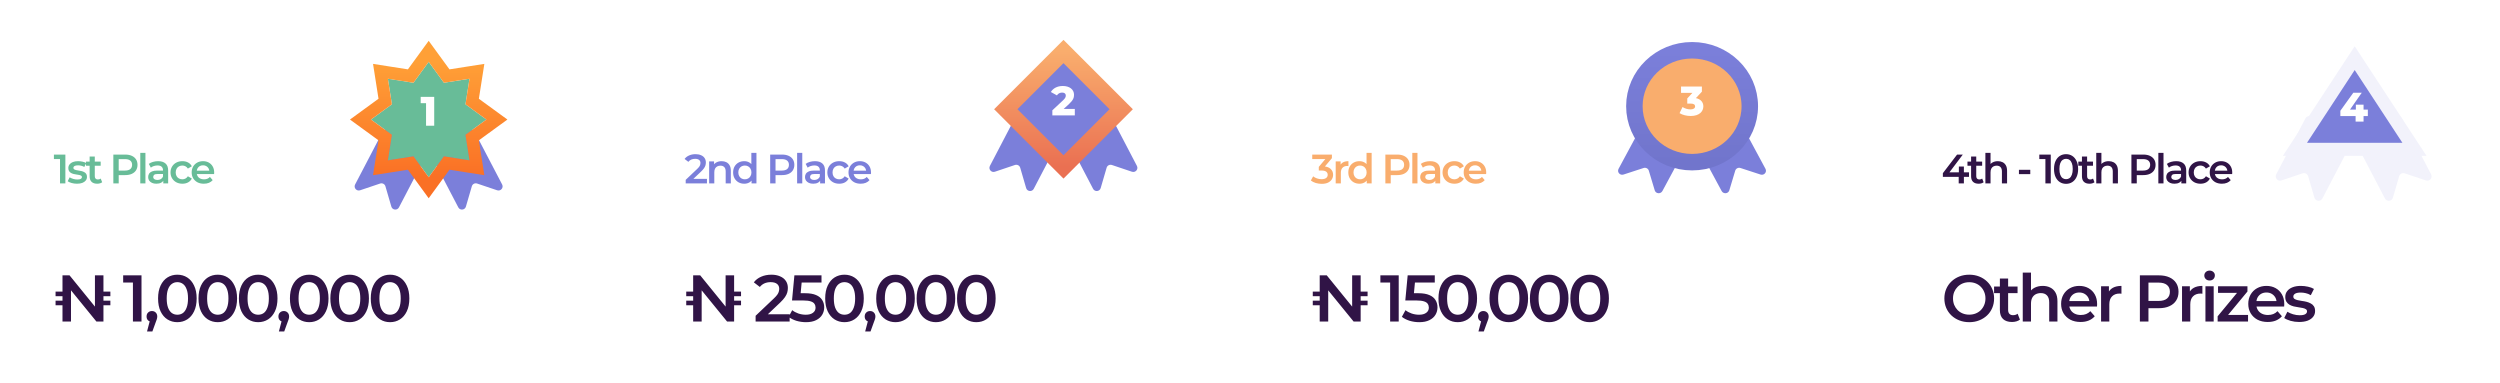 <svg width="1213" height="186" viewBox="0 0 1213 186" fill="none" xmlns="http://www.w3.org/2000/svg">
<rect y="48" width="282" height="138" rx="4" fill="white"/>
<path d="M29.12 89V76L30.26 77.18H26.16V75H31.72V89H29.12ZM37.357 89.14C36.464 89.14 35.604 89.027 34.777 88.8C33.964 88.56 33.317 88.273 32.837 87.94L33.797 86.04C34.277 86.347 34.85 86.6 35.517 86.8C36.184 87 36.85 87.1 37.517 87.1C38.304 87.1 38.87 86.993 39.217 86.78C39.577 86.567 39.757 86.28 39.757 85.92C39.757 85.627 39.637 85.407 39.397 85.26C39.157 85.1 38.844 84.98 38.457 84.9C38.071 84.82 37.637 84.747 37.157 84.68C36.691 84.613 36.217 84.527 35.737 84.42C35.27 84.3 34.844 84.133 34.457 83.92C34.071 83.693 33.757 83.393 33.517 83.02C33.277 82.647 33.157 82.153 33.157 81.54C33.157 80.86 33.35 80.273 33.737 79.78C34.124 79.273 34.664 78.887 35.357 78.62C36.064 78.34 36.897 78.2 37.857 78.2C38.577 78.2 39.304 78.28 40.037 78.44C40.77 78.6 41.377 78.827 41.857 79.12L40.897 81.02C40.391 80.713 39.877 80.507 39.357 80.4C38.85 80.28 38.344 80.22 37.837 80.22C37.077 80.22 36.511 80.333 36.137 80.56C35.777 80.787 35.597 81.073 35.597 81.42C35.597 81.74 35.717 81.98 35.957 82.14C36.197 82.3 36.511 82.427 36.897 82.52C37.284 82.613 37.711 82.693 38.177 82.76C38.657 82.813 39.13 82.9 39.597 83.02C40.064 83.14 40.49 83.307 40.877 83.52C41.277 83.72 41.597 84.007 41.837 84.38C42.077 84.753 42.197 85.24 42.197 85.84C42.197 86.507 41.997 87.087 41.597 87.58C41.211 88.073 40.657 88.46 39.937 88.74C39.217 89.007 38.357 89.14 37.357 89.14ZM47.17 89.14C45.997 89.14 45.09 88.84 44.45 88.24C43.81 87.627 43.49 86.727 43.49 85.54V75.96H45.99V85.48C45.99 85.987 46.117 86.38 46.37 86.66C46.637 86.94 47.004 87.08 47.47 87.08C48.03 87.08 48.497 86.933 48.87 86.64L49.57 88.42C49.277 88.66 48.917 88.84 48.49 88.96C48.063 89.08 47.623 89.14 47.17 89.14ZM41.73 80.4V78.4H48.85V80.4H41.73ZM54.994 89V75H60.754C61.994 75 63.054 75.2 63.934 75.6C64.827 76 65.514 76.573 65.994 77.32C66.474 78.067 66.714 78.953 66.714 79.98C66.714 81.007 66.474 81.893 65.994 82.64C65.514 83.387 64.827 83.96 63.934 84.36C63.054 84.76 61.994 84.96 60.754 84.96H56.434L57.594 83.74V89H54.994ZM57.594 84.02L56.434 82.76H60.634C61.781 82.76 62.641 82.52 63.214 82.04C63.801 81.547 64.094 80.86 64.094 79.98C64.094 79.087 63.801 78.4 63.214 77.92C62.641 77.44 61.781 77.2 60.634 77.2H56.434L57.594 75.92V84.02ZM68.066 89V74.16H70.566V89H68.066ZM79.227 89V86.84L79.087 86.38V82.6C79.087 81.867 78.867 81.3 78.427 80.9C77.987 80.487 77.32 80.28 76.427 80.28C75.827 80.28 75.234 80.373 74.647 80.56C74.074 80.747 73.587 81.007 73.187 81.34L72.207 79.52C72.78 79.08 73.46 78.753 74.247 78.54C75.047 78.313 75.874 78.2 76.727 78.2C78.274 78.2 79.467 78.573 80.307 79.32C81.16 80.053 81.587 81.193 81.587 82.74V89H79.227ZM75.867 89.14C75.067 89.14 74.367 89.007 73.767 88.74C73.167 88.46 72.7 88.08 72.367 87.6C72.047 87.107 71.887 86.553 71.887 85.94C71.887 85.34 72.027 84.8 72.307 84.32C72.6 83.84 73.074 83.46 73.727 83.18C74.38 82.9 75.247 82.76 76.327 82.76H79.427V84.42H76.507C75.654 84.42 75.08 84.56 74.787 84.84C74.494 85.107 74.347 85.44 74.347 85.84C74.347 86.293 74.527 86.653 74.887 86.92C75.247 87.187 75.747 87.32 76.387 87.32C77 87.32 77.547 87.18 78.027 86.9C78.52 86.62 78.874 86.207 79.087 85.66L79.507 87.16C79.267 87.787 78.834 88.273 78.207 88.62C77.594 88.967 76.814 89.14 75.867 89.14ZM88.515 89.14C87.395 89.14 86.395 88.907 85.515 88.44C84.648 87.96 83.968 87.307 83.475 86.48C82.982 85.653 82.735 84.713 82.735 83.66C82.735 82.593 82.982 81.653 83.475 80.84C83.968 80.013 84.648 79.367 85.515 78.9C86.395 78.433 87.395 78.2 88.515 78.2C89.555 78.2 90.468 78.413 91.255 78.84C92.055 79.253 92.662 79.867 93.075 80.68L91.155 81.8C90.835 81.293 90.442 80.92 89.975 80.68C89.522 80.44 89.028 80.32 88.495 80.32C87.882 80.32 87.328 80.453 86.835 80.72C86.342 80.987 85.955 81.373 85.675 81.88C85.395 82.373 85.255 82.967 85.255 83.66C85.255 84.353 85.395 84.953 85.675 85.46C85.955 85.953 86.342 86.333 86.835 86.6C87.328 86.867 87.882 87 88.495 87C89.028 87 89.522 86.88 89.975 86.64C90.442 86.4 90.835 86.027 91.155 85.52L93.075 86.64C92.662 87.44 92.055 88.06 91.255 88.5C90.468 88.927 89.555 89.14 88.515 89.14ZM98.9 89.14C97.713 89.14 96.673 88.907 95.78 88.44C94.9 87.96 94.213 87.307 93.72 86.48C93.24 85.653 93 84.713 93 83.66C93 82.593 93.233 81.653 93.7 80.84C94.18 80.013 94.833 79.367 95.66 78.9C96.5 78.433 97.453 78.2 98.52 78.2C99.56 78.2 100.487 78.427 101.3 78.88C102.113 79.333 102.753 79.973 103.22 80.8C103.687 81.627 103.92 82.6 103.92 83.72C103.92 83.827 103.913 83.947 103.9 84.08C103.9 84.213 103.893 84.34 103.88 84.46H94.98V82.8H102.56L101.58 83.32C101.593 82.707 101.467 82.167 101.2 81.7C100.933 81.233 100.567 80.867 100.1 80.6C99.647 80.333 99.12 80.2 98.52 80.2C97.906 80.2 97.367 80.333 96.9 80.6C96.447 80.867 96.087 81.24 95.82 81.72C95.567 82.187 95.44 82.74 95.44 83.38V83.78C95.44 84.42 95.587 84.987 95.88 85.48C96.173 85.973 96.587 86.353 97.12 86.62C97.653 86.887 98.266 87.02 98.96 87.02C99.56 87.02 100.1 86.927 100.58 86.74C101.06 86.553 101.487 86.26 101.86 85.86L103.2 87.4C102.72 87.96 102.113 88.393 101.38 88.7C100.66 88.993 99.833 89.14 98.9 89.14Z" fill="#68BC98"/>
<path d="M30.32 156V133.6H33.744L47.76 150.848H46.064V133.6H50.192V156H46.768L32.72 138.752H34.448V156H30.32ZM26.96 148.128V145.888H31.92V148.128H26.96ZM26.96 143.712V141.472H31.92V143.712H26.96ZM48.752 148.128V145.888H53.552V148.128H48.752ZM48.752 143.712V141.472H53.552V143.712H48.752ZM64.496 156V135.2L66.32 137.088H59.76V133.6H68.656V156H64.496ZM71.339 160.832L73.195 153.76L73.739 156.128C72.993 156.128 72.363 155.904 71.851 155.456C71.361 154.987 71.115 154.357 71.115 153.568C71.115 152.757 71.361 152.117 71.851 151.648C72.363 151.157 72.982 150.912 73.707 150.912C74.454 150.912 75.073 151.157 75.563 151.648C76.054 152.139 76.299 152.779 76.299 153.568C76.299 153.781 76.278 154.016 76.235 154.272C76.193 154.507 76.118 154.784 76.011 155.104C75.926 155.424 75.777 155.829 75.563 156.32L73.931 160.832H71.339ZM86.041 156.32C84.27 156.32 82.67 155.872 81.241 154.976C79.833 154.08 78.723 152.779 77.913 151.072C77.102 149.344 76.697 147.253 76.697 144.8C76.697 142.347 77.102 140.267 77.913 138.56C78.723 136.832 79.833 135.52 81.241 134.624C82.67 133.728 84.27 133.28 86.041 133.28C87.833 133.28 89.433 133.728 90.841 134.624C92.249 135.52 93.358 136.832 94.169 138.56C95.001 140.267 95.417 142.347 95.417 144.8C95.417 147.253 95.001 149.344 94.169 151.072C93.358 152.779 92.249 154.08 90.841 154.976C89.433 155.872 87.833 156.32 86.041 156.32ZM86.041 152.704C87.086 152.704 87.993 152.427 88.761 151.872C89.529 151.296 90.126 150.421 90.553 149.248C91.001 148.075 91.225 146.592 91.225 144.8C91.225 142.987 91.001 141.504 90.553 140.352C90.126 139.179 89.529 138.315 88.761 137.76C87.993 137.184 87.086 136.896 86.041 136.896C85.038 136.896 84.142 137.184 83.353 137.76C82.585 138.315 81.977 139.179 81.529 140.352C81.102 141.504 80.889 142.987 80.889 144.8C80.889 146.592 81.102 148.075 81.529 149.248C81.977 150.421 82.585 151.296 83.353 151.872C84.142 152.427 85.038 152.704 86.041 152.704ZM105.652 156.32C103.881 156.32 102.281 155.872 100.852 154.976C99.444 154.08 98.335 152.779 97.524 151.072C96.713 149.344 96.308 147.253 96.308 144.8C96.308 142.347 96.713 140.267 97.524 138.56C98.335 136.832 99.444 135.52 100.852 134.624C102.281 133.728 103.881 133.28 105.652 133.28C107.444 133.28 109.044 133.728 110.452 134.624C111.86 135.52 112.969 136.832 113.78 138.56C114.612 140.267 115.028 142.347 115.028 144.8C115.028 147.253 114.612 149.344 113.78 151.072C112.969 152.779 111.86 154.08 110.452 154.976C109.044 155.872 107.444 156.32 105.652 156.32ZM105.652 152.704C106.697 152.704 107.604 152.427 108.372 151.872C109.14 151.296 109.737 150.421 110.164 149.248C110.612 148.075 110.836 146.592 110.836 144.8C110.836 142.987 110.612 141.504 110.164 140.352C109.737 139.179 109.14 138.315 108.372 137.76C107.604 137.184 106.697 136.896 105.652 136.896C104.649 136.896 103.753 137.184 102.964 137.76C102.196 138.315 101.588 139.179 101.14 140.352C100.713 141.504 100.5 142.987 100.5 144.8C100.5 146.592 100.713 148.075 101.14 149.248C101.588 150.421 102.196 151.296 102.964 151.872C103.753 152.427 104.649 152.704 105.652 152.704ZM125.263 156.32C123.493 156.32 121.893 155.872 120.463 154.976C119.055 154.08 117.946 152.779 117.135 151.072C116.325 149.344 115.919 147.253 115.919 144.8C115.919 142.347 116.325 140.267 117.135 138.56C117.946 136.832 119.055 135.52 120.463 134.624C121.893 133.728 123.493 133.28 125.263 133.28C127.055 133.28 128.655 133.728 130.063 134.624C131.471 135.52 132.581 136.832 133.391 138.56C134.223 140.267 134.639 142.347 134.639 144.8C134.639 147.253 134.223 149.344 133.391 151.072C132.581 152.779 131.471 154.08 130.063 154.976C128.655 155.872 127.055 156.32 125.263 156.32ZM125.263 152.704C126.309 152.704 127.215 152.427 127.983 151.872C128.751 151.296 129.349 150.421 129.775 149.248C130.223 148.075 130.447 146.592 130.447 144.8C130.447 142.987 130.223 141.504 129.775 140.352C129.349 139.179 128.751 138.315 127.983 137.76C127.215 137.184 126.309 136.896 125.263 136.896C124.261 136.896 123.365 137.184 122.575 137.76C121.807 138.315 121.199 139.179 120.751 140.352C120.325 141.504 120.111 142.987 120.111 144.8C120.111 146.592 120.325 148.075 120.751 149.248C121.199 150.421 121.807 151.296 122.575 151.872C123.365 152.427 124.261 152.704 125.263 152.704ZM135.315 160.832L137.171 153.76L137.715 156.128C136.969 156.128 136.339 155.904 135.827 155.456C135.337 154.987 135.091 154.357 135.091 153.568C135.091 152.757 135.337 152.117 135.827 151.648C136.339 151.157 136.958 150.912 137.683 150.912C138.43 150.912 139.049 151.157 139.539 151.648C140.03 152.139 140.275 152.779 140.275 153.568C140.275 153.781 140.254 154.016 140.211 154.272C140.169 154.507 140.094 154.784 139.987 155.104C139.902 155.424 139.753 155.829 139.539 156.32L137.907 160.832H135.315ZM150.017 156.32C148.246 156.32 146.646 155.872 145.217 154.976C143.809 154.08 142.7 152.779 141.889 151.072C141.078 149.344 140.673 147.253 140.673 144.8C140.673 142.347 141.078 140.267 141.889 138.56C142.7 136.832 143.809 135.52 145.217 134.624C146.646 133.728 148.246 133.28 150.017 133.28C151.809 133.28 153.409 133.728 154.817 134.624C156.225 135.52 157.334 136.832 158.145 138.56C158.977 140.267 159.393 142.347 159.393 144.8C159.393 147.253 158.977 149.344 158.145 151.072C157.334 152.779 156.225 154.08 154.817 154.976C153.409 155.872 151.809 156.32 150.017 156.32ZM150.017 152.704C151.062 152.704 151.969 152.427 152.737 151.872C153.505 151.296 154.102 150.421 154.529 149.248C154.977 148.075 155.201 146.592 155.201 144.8C155.201 142.987 154.977 141.504 154.529 140.352C154.102 139.179 153.505 138.315 152.737 137.76C151.969 137.184 151.062 136.896 150.017 136.896C149.014 136.896 148.118 137.184 147.329 137.76C146.561 138.315 145.953 139.179 145.505 140.352C145.078 141.504 144.865 142.987 144.865 144.8C144.865 146.592 145.078 148.075 145.505 149.248C145.953 150.421 146.561 151.296 147.329 151.872C148.118 152.427 149.014 152.704 150.017 152.704ZM169.628 156.32C167.858 156.32 166.258 155.872 164.828 154.976C163.42 154.08 162.311 152.779 161.5 151.072C160.69 149.344 160.284 147.253 160.284 144.8C160.284 142.347 160.69 140.267 161.5 138.56C162.311 136.832 163.42 135.52 164.828 134.624C166.258 133.728 167.858 133.28 169.628 133.28C171.42 133.28 173.02 133.728 174.428 134.624C175.836 135.52 176.946 136.832 177.756 138.56C178.588 140.267 179.004 142.347 179.004 144.8C179.004 147.253 178.588 149.344 177.756 151.072C176.946 152.779 175.836 154.08 174.428 154.976C173.02 155.872 171.42 156.32 169.628 156.32ZM169.628 152.704C170.674 152.704 171.58 152.427 172.348 151.872C173.116 151.296 173.714 150.421 174.14 149.248C174.588 148.075 174.812 146.592 174.812 144.8C174.812 142.987 174.588 141.504 174.14 140.352C173.714 139.179 173.116 138.315 172.348 137.76C171.58 137.184 170.674 136.896 169.628 136.896C168.626 136.896 167.73 137.184 166.94 137.76C166.172 138.315 165.564 139.179 165.116 140.352C164.69 141.504 164.476 142.987 164.476 144.8C164.476 146.592 164.69 148.075 165.116 149.248C165.564 150.421 166.172 151.296 166.94 151.872C167.73 152.427 168.626 152.704 169.628 152.704ZM189.24 156.32C187.469 156.32 185.869 155.872 184.44 154.976C183.032 154.08 181.922 152.779 181.112 151.072C180.301 149.344 179.896 147.253 179.896 144.8C179.896 142.347 180.301 140.267 181.112 138.56C181.922 136.832 183.032 135.52 184.44 134.624C185.869 133.728 187.469 133.28 189.24 133.28C191.032 133.28 192.632 133.728 194.04 134.624C195.448 135.52 196.557 136.832 197.368 138.56C198.2 140.267 198.616 142.347 198.616 144.8C198.616 147.253 198.2 149.344 197.368 151.072C196.557 152.779 195.448 154.08 194.04 154.976C192.632 155.872 191.032 156.32 189.24 156.32ZM189.24 152.704C190.285 152.704 191.192 152.427 191.96 151.872C192.728 151.296 193.325 150.421 193.752 149.248C194.2 148.075 194.424 146.592 194.424 144.8C194.424 142.987 194.2 141.504 193.752 140.352C193.325 139.179 192.728 138.315 191.96 137.76C191.192 137.184 190.285 136.896 189.24 136.896C188.237 136.896 187.341 137.184 186.552 137.76C185.784 138.315 185.176 139.179 184.728 140.352C184.301 141.504 184.088 142.987 184.088 144.8C184.088 146.592 184.301 148.075 184.728 149.248C185.176 150.421 185.784 151.296 186.552 151.872C187.341 152.427 188.237 152.704 189.24 152.704Z" fill="#301446"/>
<path d="M206.693 2.794C207.339 1.908 208.661 1.908 209.307 2.794L221.149 19.053C221.506 19.543 222.108 19.792 222.707 19.698L242.577 16.575C243.66 16.405 244.595 17.34 244.425 18.423L241.302 38.293C241.208 38.892 241.457 39.494 241.947 39.851L258.206 51.693C259.092 52.339 259.092 53.661 258.206 54.307L241.947 66.149C241.457 66.506 241.208 67.108 241.302 67.707L244.425 87.577C244.595 88.66 243.66 89.595 242.577 89.425L222.707 86.302C222.108 86.208 221.506 86.457 221.149 86.947L209.307 103.206C208.661 104.092 207.339 104.092 206.693 103.206L194.851 86.947C194.494 86.457 193.892 86.208 193.293 86.302L173.423 89.425C172.34 89.595 171.405 88.66 171.575 87.577L174.698 67.707C174.792 67.108 174.543 66.506 174.053 66.149L157.794 54.307C156.908 53.661 156.908 52.339 157.794 51.693L174.053 39.851C174.543 39.494 174.792 38.892 174.698 38.293L171.575 18.423C171.405 17.34 172.34 16.405 173.423 16.575L193.293 19.698C193.892 19.792 194.494 19.543 194.851 19.053L206.693 2.794Z" fill="white"/>
<path d="M185.738 63.773C186.25 62.794 187.458 62.414 188.437 62.926L206.165 72.184C207.144 72.695 207.523 73.903 207.012 74.882L193.575 100.614C192.741 102.211 190.386 101.977 189.882 100.248L187.006 90.385C186.688 89.294 185.526 88.687 184.448 89.05L174.712 92.326C173.004 92.9 171.467 91.101 172.301 89.504L185.738 63.773Z" fill="#7B7FDA"/>
<path d="M230.2 63.773C229.688 62.794 228.48 62.414 227.501 62.926L209.773 72.184C208.794 72.695 208.414 73.903 208.926 74.882L222.363 100.614C223.197 102.211 225.552 101.977 226.056 100.248L228.932 90.385C229.25 89.294 230.412 88.687 231.49 89.05L241.226 92.326C242.934 92.9 244.471 91.101 243.637 89.504L230.2 63.773Z" fill="#7B7FDA"/>
<g filter="url(#filter0_d_553_1741)">
<path d="M208 26L215.393 36.151L227.799 34.201L225.849 46.607L236 54L225.849 61.393L227.799 73.799L215.393 71.849L208 82L200.607 71.849L188.201 73.799L190.151 61.393L180 54L190.151 46.607L188.201 34.201L200.607 36.151L208 26Z" fill="#68BC98"/>
<path d="M210.425 24.234L208 20.904L205.575 24.234L199.261 32.902L188.667 31.237L184.598 30.598L185.237 34.667L186.902 45.261L178.234 51.575L174.904 54L178.234 56.425L186.902 62.739L185.237 73.333L184.598 77.402L188.667 76.763L199.261 75.098L205.575 83.766L208 87.096L210.425 83.766L216.739 75.098L227.333 76.763L231.402 77.402L230.763 73.333L229.098 62.739L237.766 56.425L241.096 54L237.766 51.575L229.098 45.261L230.763 34.667L231.402 30.598L227.333 31.237L216.739 32.902L210.425 24.234Z" stroke="url(#paint0_linear_553_1741)" stroke-width="6"/>
</g>
<path d="M204.12 47V50.06H206.72V61H210.68V47H204.12Z" fill="white"/>
<rect x="306" y="48" width="282" height="138" rx="4" fill="white"/>
<path d="M332.7 89V87.26L338.26 81.98C338.727 81.54 339.073 81.153 339.3 80.82C339.527 80.487 339.673 80.18 339.74 79.9C339.82 79.607 339.86 79.333 339.86 79.08C339.86 78.44 339.64 77.947 339.2 77.6C338.76 77.24 338.113 77.06 337.26 77.06C336.58 77.06 335.96 77.18 335.4 77.42C334.853 77.66 334.38 78.027 333.98 78.52L332.16 77.12C332.707 76.387 333.44 75.82 334.36 75.42C335.293 75.007 336.333 74.8 337.48 74.8C338.493 74.8 339.373 74.967 340.12 75.3C340.88 75.62 341.46 76.08 341.86 76.68C342.273 77.28 342.48 77.993 342.48 78.82C342.48 79.273 342.42 79.727 342.3 80.18C342.18 80.62 341.953 81.087 341.62 81.58C341.287 82.073 340.8 82.627 340.16 83.24L335.38 87.78L334.84 86.8H343.02V89H332.7ZM350.141 78.2C350.994 78.2 351.754 78.367 352.421 78.7C353.101 79.033 353.634 79.547 354.021 80.24C354.407 80.92 354.601 81.8 354.601 82.88V89H352.101V83.2C352.101 82.253 351.874 81.547 351.421 81.08C350.981 80.613 350.361 80.38 349.561 80.38C348.974 80.38 348.454 80.5 348.001 80.74C347.547 80.98 347.194 81.34 346.941 81.82C346.701 82.287 346.581 82.88 346.581 83.6V89H344.081V78.32H346.461V81.2L346.041 80.32C346.414 79.64 346.954 79.12 347.661 78.76C348.381 78.387 349.207 78.2 350.141 78.2ZM361.112 89.14C360.085 89.14 359.158 88.913 358.332 88.46C357.518 87.993 356.878 87.353 356.412 86.54C355.945 85.727 355.712 84.767 355.712 83.66C355.712 82.553 355.945 81.593 356.412 80.78C356.878 79.967 357.518 79.333 358.332 78.88C359.158 78.427 360.085 78.2 361.112 78.2C362.005 78.2 362.805 78.4 363.512 78.8C364.218 79.187 364.778 79.78 365.192 80.58C365.605 81.38 365.812 82.407 365.812 83.66C365.812 84.9 365.612 85.927 365.212 86.74C364.812 87.54 364.258 88.14 363.552 88.54C362.845 88.94 362.032 89.14 361.112 89.14ZM361.412 87C362.012 87 362.545 86.867 363.012 86.6C363.492 86.333 363.872 85.947 364.152 85.44C364.445 84.933 364.592 84.34 364.592 83.66C364.592 82.967 364.445 82.373 364.152 81.88C363.872 81.373 363.492 80.987 363.012 80.72C362.545 80.453 362.012 80.32 361.412 80.32C360.812 80.32 360.272 80.453 359.792 80.72C359.325 80.987 358.945 81.373 358.652 81.88C358.372 82.373 358.232 82.967 358.232 83.66C358.232 84.34 358.372 84.933 358.652 85.44C358.945 85.947 359.325 86.333 359.792 86.6C360.272 86.867 360.812 87 361.412 87ZM364.652 89V86.48L364.752 83.64L364.552 80.8V74.16H367.032V89H364.652ZM373.689 89V75H379.449C380.689 75 381.749 75.2 382.629 75.6C383.523 76 384.209 76.573 384.689 77.32C385.169 78.067 385.409 78.953 385.409 79.98C385.409 81.007 385.169 81.893 384.689 82.64C384.209 83.387 383.523 83.96 382.629 84.36C381.749 84.76 380.689 84.96 379.449 84.96H375.129L376.289 83.74V89H373.689ZM376.289 84.02L375.129 82.76H379.329C380.476 82.76 381.336 82.52 381.909 82.04C382.496 81.547 382.789 80.86 382.789 79.98C382.789 79.087 382.496 78.4 381.909 77.92C381.336 77.44 380.476 77.2 379.329 77.2H375.129L376.289 75.92V84.02ZM386.761 89V74.16H389.261V89H386.761ZM397.922 89V86.84L397.782 86.38V82.6C397.782 81.867 397.562 81.3 397.122 80.9C396.682 80.487 396.016 80.28 395.122 80.28C394.522 80.28 393.929 80.373 393.342 80.56C392.769 80.747 392.282 81.007 391.882 81.34L390.902 79.52C391.476 79.08 392.156 78.753 392.942 78.54C393.742 78.313 394.569 78.2 395.422 78.2C396.969 78.2 398.162 78.573 399.002 79.32C399.856 80.053 400.282 81.193 400.282 82.74V89H397.922ZM394.562 89.14C393.762 89.14 393.062 89.007 392.462 88.74C391.862 88.46 391.396 88.08 391.062 87.6C390.742 87.107 390.582 86.553 390.582 85.94C390.582 85.34 390.722 84.8 391.002 84.32C391.296 83.84 391.769 83.46 392.422 83.18C393.076 82.9 393.942 82.76 395.022 82.76H398.122V84.42H395.202C394.349 84.42 393.776 84.56 393.482 84.84C393.189 85.107 393.042 85.44 393.042 85.84C393.042 86.293 393.222 86.653 393.582 86.92C393.942 87.187 394.442 87.32 395.082 87.32C395.696 87.32 396.242 87.18 396.722 86.9C397.216 86.62 397.569 86.207 397.782 85.66L398.202 87.16C397.962 87.787 397.529 88.273 396.902 88.62C396.289 88.967 395.509 89.14 394.562 89.14ZM407.21 89.14C406.09 89.14 405.09 88.907 404.21 88.44C403.344 87.96 402.664 87.307 402.17 86.48C401.677 85.653 401.43 84.713 401.43 83.66C401.43 82.593 401.677 81.653 402.17 80.84C402.664 80.013 403.344 79.367 404.21 78.9C405.09 78.433 406.09 78.2 407.21 78.2C408.25 78.2 409.164 78.413 409.95 78.84C410.75 79.253 411.357 79.867 411.77 80.68L409.85 81.8C409.53 81.293 409.137 80.92 408.67 80.68C408.217 80.44 407.724 80.32 407.19 80.32C406.577 80.32 406.024 80.453 405.53 80.72C405.037 80.987 404.65 81.373 404.37 81.88C404.09 82.373 403.95 82.967 403.95 83.66C403.95 84.353 404.09 84.953 404.37 85.46C404.65 85.953 405.037 86.333 405.53 86.6C406.024 86.867 406.577 87 407.19 87C407.724 87 408.217 86.88 408.67 86.64C409.137 86.4 409.53 86.027 409.85 85.52L411.77 86.64C411.357 87.44 410.75 88.06 409.95 88.5C409.164 88.927 408.25 89.14 407.21 89.14ZM417.595 89.14C416.408 89.14 415.368 88.907 414.475 88.44C413.595 87.96 412.908 87.307 412.415 86.48C411.935 85.653 411.695 84.713 411.695 83.66C411.695 82.593 411.928 81.653 412.395 80.84C412.875 80.013 413.528 79.367 414.355 78.9C415.195 78.433 416.148 78.2 417.215 78.2C418.255 78.2 419.182 78.427 419.995 78.88C420.808 79.333 421.448 79.973 421.915 80.8C422.382 81.627 422.615 82.6 422.615 83.72C422.615 83.827 422.608 83.947 422.595 84.08C422.595 84.213 422.588 84.34 422.575 84.46H413.675V82.8H421.255L420.275 83.32C420.288 82.707 420.162 82.167 419.895 81.7C419.628 81.233 419.262 80.867 418.795 80.6C418.342 80.333 417.815 80.2 417.215 80.2C416.602 80.2 416.062 80.333 415.595 80.6C415.142 80.867 414.782 81.24 414.515 81.72C414.262 82.187 414.135 82.74 414.135 83.38V83.78C414.135 84.42 414.282 84.987 414.575 85.48C414.868 85.973 415.282 86.353 415.815 86.62C416.348 86.887 416.962 87.02 417.655 87.02C418.255 87.02 418.795 86.927 419.275 86.74C419.755 86.553 420.182 86.26 420.555 85.86L421.895 87.4C421.415 87.96 420.808 88.393 420.075 88.7C419.355 88.993 418.528 89.14 417.595 89.14Z" fill="#7B7FDA"/>
<path d="M336.32 156V133.6H339.744L353.76 150.848H352.064V133.6H356.192V156H352.768L338.72 138.752H340.448V156H336.32ZM332.96 148.128V145.888H337.92V148.128H332.96ZM332.96 143.712V141.472H337.92V143.712H332.96ZM354.752 148.128V145.888H359.552V148.128H354.752ZM354.752 143.712V141.472H359.552V143.712H354.752ZM366.624 156V153.216L375.52 144.768C376.266 144.064 376.821 143.445 377.184 142.912C377.546 142.379 377.781 141.888 377.888 141.44C378.016 140.971 378.08 140.533 378.08 140.128C378.08 139.104 377.728 138.315 377.024 137.76C376.32 137.184 375.285 136.896 373.92 136.896C372.832 136.896 371.84 137.088 370.944 137.472C370.069 137.856 369.312 138.443 368.672 139.232L365.76 136.992C366.634 135.819 367.808 134.912 369.28 134.272C370.773 133.611 372.437 133.28 374.272 133.28C375.893 133.28 377.301 133.547 378.496 134.08C379.712 134.592 380.64 135.328 381.28 136.288C381.941 137.248 382.272 138.389 382.272 139.712C382.272 140.437 382.176 141.163 381.984 141.888C381.792 142.592 381.429 143.339 380.896 144.128C380.362 144.917 379.584 145.803 378.56 146.784L370.912 154.048L370.048 152.48H383.136V156H366.624ZM391.041 156.32C389.462 156.32 387.915 156.096 386.401 155.648C384.907 155.179 383.649 154.539 382.625 153.728L384.385 150.496C385.195 151.157 386.177 151.691 387.329 152.096C388.502 152.501 389.718 152.704 390.977 152.704C392.449 152.704 393.601 152.395 394.433 151.776C395.286 151.157 395.713 150.325 395.713 149.28C395.713 148.576 395.531 147.957 395.169 147.424C394.827 146.891 394.209 146.485 393.313 146.208C392.438 145.931 391.233 145.792 389.697 145.792H384.289L385.441 133.6H398.593V137.088H386.977L389.153 135.104L388.289 144.224L386.113 142.272H390.625C392.843 142.272 394.625 142.571 395.969 143.168C397.334 143.744 398.326 144.555 398.945 145.6C399.585 146.624 399.905 147.797 399.905 149.12C399.905 150.421 399.585 151.616 398.945 152.704C398.305 153.792 397.323 154.667 396.001 155.328C394.699 155.989 393.046 156.32 391.041 156.32ZM409.728 156.32C407.958 156.32 406.358 155.872 404.928 154.976C403.52 154.08 402.411 152.779 401.6 151.072C400.79 149.344 400.384 147.253 400.384 144.8C400.384 142.347 400.79 140.267 401.6 138.56C402.411 136.832 403.52 135.52 404.928 134.624C406.358 133.728 407.958 133.28 409.728 133.28C411.52 133.28 413.12 133.728 414.528 134.624C415.936 135.52 417.046 136.832 417.856 138.56C418.688 140.267 419.104 142.347 419.104 144.8C419.104 147.253 418.688 149.344 417.856 151.072C417.046 152.779 415.936 154.08 414.528 154.976C413.12 155.872 411.52 156.32 409.728 156.32ZM409.728 152.704C410.774 152.704 411.68 152.427 412.448 151.872C413.216 151.296 413.814 150.421 414.24 149.248C414.688 148.075 414.912 146.592 414.912 144.8C414.912 142.987 414.688 141.504 414.24 140.352C413.814 139.179 413.216 138.315 412.448 137.76C411.68 137.184 410.774 136.896 409.728 136.896C408.726 136.896 407.83 137.184 407.04 137.76C406.272 138.315 405.664 139.179 405.216 140.352C404.79 141.504 404.576 142.987 404.576 144.8C404.576 146.592 404.79 148.075 405.216 149.248C405.664 150.421 406.272 151.296 407.04 151.872C407.83 152.427 408.726 152.704 409.728 152.704ZM419.781 160.832L421.637 153.76L422.181 156.128C421.434 156.128 420.805 155.904 420.293 155.456C419.802 154.987 419.557 154.357 419.557 153.568C419.557 152.757 419.802 152.117 420.293 151.648C420.805 151.157 421.423 150.912 422.149 150.912C422.895 150.912 423.514 151.157 424.005 151.648C424.495 152.139 424.741 152.779 424.741 153.568C424.741 153.781 424.719 154.016 424.677 154.272C424.634 154.507 424.559 154.784 424.453 155.104C424.367 155.424 424.218 155.829 424.005 156.32L422.373 160.832H419.781ZM434.482 156.32C432.711 156.32 431.111 155.872 429.682 154.976C428.274 154.08 427.165 152.779 426.354 151.072C425.543 149.344 425.138 147.253 425.138 144.8C425.138 142.347 425.543 140.267 426.354 138.56C427.165 136.832 428.274 135.52 429.682 134.624C431.111 133.728 432.711 133.28 434.482 133.28C436.274 133.28 437.874 133.728 439.282 134.624C440.69 135.52 441.799 136.832 442.61 138.56C443.442 140.267 443.858 142.347 443.858 144.8C443.858 147.253 443.442 149.344 442.61 151.072C441.799 152.779 440.69 154.08 439.282 154.976C437.874 155.872 436.274 156.32 434.482 156.32ZM434.482 152.704C435.527 152.704 436.434 152.427 437.202 151.872C437.97 151.296 438.567 150.421 438.994 149.248C439.442 148.075 439.666 146.592 439.666 144.8C439.666 142.987 439.442 141.504 438.994 140.352C438.567 139.179 437.97 138.315 437.202 137.76C436.434 137.184 435.527 136.896 434.482 136.896C433.479 136.896 432.583 137.184 431.794 137.76C431.026 138.315 430.418 139.179 429.97 140.352C429.543 141.504 429.33 142.987 429.33 144.8C429.33 146.592 429.543 148.075 429.97 149.248C430.418 150.421 431.026 151.296 431.794 151.872C432.583 152.427 433.479 152.704 434.482 152.704ZM454.093 156.32C452.323 156.32 450.723 155.872 449.293 154.976C447.885 154.08 446.776 152.779 445.965 151.072C445.155 149.344 444.749 147.253 444.749 144.8C444.749 142.347 445.155 140.267 445.965 138.56C446.776 136.832 447.885 135.52 449.293 134.624C450.723 133.728 452.323 133.28 454.093 133.28C455.885 133.28 457.485 133.728 458.893 134.624C460.301 135.52 461.411 136.832 462.221 138.56C463.053 140.267 463.469 142.347 463.469 144.8C463.469 147.253 463.053 149.344 462.221 151.072C461.411 152.779 460.301 154.08 458.893 154.976C457.485 155.872 455.885 156.32 454.093 156.32ZM454.093 152.704C455.139 152.704 456.045 152.427 456.813 151.872C457.581 151.296 458.179 150.421 458.605 149.248C459.053 148.075 459.277 146.592 459.277 144.8C459.277 142.987 459.053 141.504 458.605 140.352C458.179 139.179 457.581 138.315 456.813 137.76C456.045 137.184 455.139 136.896 454.093 136.896C453.091 136.896 452.195 137.184 451.405 137.76C450.637 138.315 450.029 139.179 449.581 140.352C449.155 141.504 448.941 142.987 448.941 144.8C448.941 146.592 449.155 148.075 449.581 149.248C450.029 150.421 450.637 151.296 451.405 151.872C452.195 152.427 453.091 152.704 454.093 152.704ZM473.705 156.32C471.934 156.32 470.334 155.872 468.904 154.976C467.496 154.08 466.387 152.779 465.576 151.072C464.766 149.344 464.36 147.253 464.36 144.8C464.36 142.347 464.766 140.267 465.576 138.56C466.387 136.832 467.496 135.52 468.904 134.624C470.334 133.728 471.934 133.28 473.705 133.28C475.497 133.28 477.097 133.728 478.505 134.624C479.913 135.52 481.022 136.832 481.833 138.56C482.664 140.267 483.08 142.347 483.08 144.8C483.08 147.253 482.664 149.344 481.833 151.072C481.022 152.779 479.913 154.08 478.505 154.976C477.097 155.872 475.497 156.32 473.705 156.32ZM473.705 152.704C474.75 152.704 475.657 152.427 476.425 151.872C477.193 151.296 477.79 150.421 478.217 149.248C478.665 148.075 478.889 146.592 478.889 144.8C478.889 142.987 478.665 141.504 478.217 140.352C477.79 139.179 477.193 138.315 476.425 137.76C475.657 137.184 474.75 136.896 473.705 136.896C472.702 136.896 471.806 137.184 471.016 137.76C470.248 138.315 469.64 139.179 469.192 140.352C468.766 141.504 468.552 142.987 468.552 144.8C468.552 146.592 468.766 148.075 469.192 149.248C469.64 150.421 470.248 151.296 471.016 151.872C471.806 152.427 472.702 152.704 473.705 152.704Z" fill="#301446"/>
<path d="M514.586 2.414C515.367 1.633 516.633 1.633 517.414 2.414L562.586 47.586C563.367 48.367 563.367 49.633 562.586 50.414L517.414 95.586C516.633 96.367 515.367 96.367 514.586 95.586L469.414 50.414C468.633 49.633 468.633 48.367 469.414 47.586L514.586 2.414Z" fill="white"/>
<path d="M493.739 54.773C494.25 53.794 495.458 53.414 496.437 53.926L514.165 63.184C515.145 63.695 515.524 64.903 515.012 65.882L501.575 91.614C500.741 93.211 498.387 92.977 497.882 91.248L495.006 81.385C494.688 80.294 493.526 79.687 492.449 80.05L482.712 83.326C481.004 83.9 479.467 82.101 480.301 80.504L493.739 54.773Z" fill="#7B7FDA"/>
<path d="M538.2 54.773C537.688 53.794 536.48 53.414 535.501 53.926L517.773 63.184C516.794 63.695 516.414 64.903 516.926 65.882L530.363 91.614C531.197 93.211 533.552 92.977 534.056 91.248L536.932 81.385C537.25 80.294 538.412 79.687 539.49 80.05L549.226 83.326C550.934 83.9 552.471 82.101 551.637 80.504L538.2 54.773Z" fill="#7B7FDA"/>
<g filter="url(#filter1_d_553_1741)">
<path d="M516 21L544 49L516 77L488 49L516 21Z" fill="#7B7FDA"/>
<path d="M516 21L544 49L516 77L488 49L516 21Z" stroke="url(#paint1_linear_553_1741)" stroke-width="8"/>
</g>
<path d="M516.1 52.86L518.74 50.42C520.74 48.58 521.12 47.34 521.12 45.98C521.12 43.38 518.9 41.72 515.68 41.72C512.92 41.72 510.94 42.88 509.88 44.64L512.82 46.28C513.38 45.38 514.3 44.92 515.32 44.92C516.52 44.92 517.12 45.46 517.12 46.36C517.12 46.94 516.96 47.58 515.84 48.62L510.6 53.52V56H521.5V52.86H516.1Z" fill="white"/>
<rect x="612" y="48" width="282" height="138" rx="4" fill="white"/>
<path d="M641.28 89.2C640.293 89.2 639.327 89.06 638.38 88.78C637.447 88.487 636.66 88.087 636.02 87.58L637.14 85.56C637.647 85.973 638.26 86.307 638.98 86.56C639.7 86.813 640.453 86.94 641.24 86.94C642.173 86.94 642.9 86.753 643.42 86.38C643.94 85.993 644.2 85.473 644.2 84.82C644.2 84.18 643.96 83.673 643.48 83.3C643 82.927 642.227 82.74 641.16 82.74H639.88V80.96L643.88 76.2L644.22 77.18H636.7V75H646.24V76.74L642.24 81.5L640.88 80.7H641.66C643.38 80.7 644.667 81.087 645.52 81.86C646.387 82.62 646.82 83.6 646.82 84.8C646.82 85.587 646.62 86.313 646.22 86.98C645.82 87.647 645.207 88.187 644.38 88.6C643.567 89 642.533 89.2 641.28 89.2ZM648.081 89V78.32H650.461V81.26L650.181 80.4C650.501 79.68 651.001 79.133 651.681 78.76C652.374 78.387 653.234 78.2 654.261 78.2V80.58C654.154 80.553 654.054 80.54 653.961 80.54C653.867 80.527 653.774 80.52 653.681 80.52C652.734 80.52 651.981 80.8 651.421 81.36C650.861 81.907 650.581 82.727 650.581 83.82V89H648.081ZM659.604 89.14C658.577 89.14 657.65 88.913 656.824 88.46C656.01 87.993 655.37 87.353 654.904 86.54C654.437 85.727 654.204 84.767 654.204 83.66C654.204 82.553 654.437 81.593 654.904 80.78C655.37 79.967 656.01 79.333 656.824 78.88C657.65 78.427 658.577 78.2 659.604 78.2C660.497 78.2 661.297 78.4 662.004 78.8C662.71 79.187 663.27 79.78 663.684 80.58C664.097 81.38 664.304 82.407 664.304 83.66C664.304 84.9 664.104 85.927 663.704 86.74C663.304 87.54 662.75 88.14 662.044 88.54C661.337 88.94 660.524 89.14 659.604 89.14ZM659.904 87C660.504 87 661.037 86.867 661.504 86.6C661.984 86.333 662.364 85.947 662.644 85.44C662.937 84.933 663.084 84.34 663.084 83.66C663.084 82.967 662.937 82.373 662.644 81.88C662.364 81.373 661.984 80.987 661.504 80.72C661.037 80.453 660.504 80.32 659.904 80.32C659.304 80.32 658.764 80.453 658.284 80.72C657.817 80.987 657.437 81.373 657.144 81.88C656.864 82.373 656.724 82.967 656.724 83.66C656.724 84.34 656.864 84.933 657.144 85.44C657.437 85.947 657.817 86.333 658.284 86.6C658.764 86.867 659.304 87 659.904 87ZM663.144 89V86.48L663.244 83.64L663.044 80.8V74.16H665.524V89H663.144ZM672.182 89V75H677.942C679.182 75 680.242 75.2 681.122 75.6C682.015 76 682.702 76.573 683.182 77.32C683.662 78.067 683.902 78.953 683.902 79.98C683.902 81.007 683.662 81.893 683.182 82.64C682.702 83.387 682.015 83.96 681.122 84.36C680.242 84.76 679.182 84.96 677.942 84.96H673.622L674.782 83.74V89H672.182ZM674.782 84.02L673.622 82.76H677.822C678.968 82.76 679.828 82.52 680.402 82.04C680.988 81.547 681.282 80.86 681.282 79.98C681.282 79.087 680.988 78.4 680.402 77.92C679.828 77.44 678.968 77.2 677.822 77.2H673.622L674.782 75.92V84.02ZM685.253 89V74.16H687.753V89H685.253ZM696.415 89V86.84L696.275 86.38V82.6C696.275 81.867 696.055 81.3 695.615 80.9C695.175 80.487 694.508 80.28 693.615 80.28C693.015 80.28 692.421 80.373 691.835 80.56C691.261 80.747 690.775 81.007 690.375 81.34L689.395 79.52C689.968 79.08 690.648 78.753 691.435 78.54C692.235 78.313 693.061 78.2 693.915 78.2C695.461 78.2 696.655 78.573 697.495 79.32C698.348 80.053 698.775 81.193 698.775 82.74V89H696.415ZM693.055 89.14C692.255 89.14 691.555 89.007 690.955 88.74C690.355 88.46 689.888 88.08 689.555 87.6C689.235 87.107 689.075 86.553 689.075 85.94C689.075 85.34 689.215 84.8 689.495 84.32C689.788 83.84 690.261 83.46 690.915 83.18C691.568 82.9 692.435 82.76 693.515 82.76H696.615V84.42H693.695C692.841 84.42 692.268 84.56 691.975 84.84C691.681 85.107 691.535 85.44 691.535 85.84C691.535 86.293 691.715 86.653 692.075 86.92C692.435 87.187 692.935 87.32 693.575 87.32C694.188 87.32 694.735 87.18 695.215 86.9C695.708 86.62 696.061 86.207 696.275 85.66L696.695 87.16C696.455 87.787 696.021 88.273 695.395 88.62C694.781 88.967 694.001 89.14 693.055 89.14ZM705.702 89.14C704.582 89.14 703.582 88.907 702.702 88.44C701.836 87.96 701.156 87.307 700.662 86.48C700.169 85.653 699.922 84.713 699.922 83.66C699.922 82.593 700.169 81.653 700.662 80.84C701.156 80.013 701.836 79.367 702.702 78.9C703.582 78.433 704.582 78.2 705.702 78.2C706.742 78.2 707.656 78.413 708.442 78.84C709.242 79.253 709.849 79.867 710.262 80.68L708.342 81.8C708.022 81.293 707.629 80.92 707.162 80.68C706.709 80.44 706.216 80.32 705.682 80.32C705.069 80.32 704.516 80.453 704.022 80.72C703.529 80.987 703.142 81.373 702.862 81.88C702.582 82.373 702.442 82.967 702.442 83.66C702.442 84.353 702.582 84.953 702.862 85.46C703.142 85.953 703.529 86.333 704.022 86.6C704.516 86.867 705.069 87 705.682 87C706.216 87 706.709 86.88 707.162 86.64C707.629 86.4 708.022 86.027 708.342 85.52L710.262 86.64C709.849 87.44 709.242 88.06 708.442 88.5C707.656 88.927 706.742 89.14 705.702 89.14ZM716.087 89.14C714.901 89.14 713.861 88.907 712.967 88.44C712.087 87.96 711.401 87.307 710.907 86.48C710.427 85.653 710.187 84.713 710.187 83.66C710.187 82.593 710.421 81.653 710.887 80.84C711.367 80.013 712.021 79.367 712.847 78.9C713.687 78.433 714.641 78.2 715.707 78.2C716.747 78.2 717.674 78.427 718.487 78.88C719.301 79.333 719.941 79.973 720.407 80.8C720.874 81.627 721.107 82.6 721.107 83.72C721.107 83.827 721.101 83.947 721.087 84.08C721.087 84.213 721.081 84.34 721.067 84.46H712.167V82.8H719.747L718.767 83.32C718.781 82.707 718.654 82.167 718.387 81.7C718.121 81.233 717.754 80.867 717.287 80.6C716.834 80.333 716.307 80.2 715.707 80.2C715.094 80.2 714.554 80.333 714.087 80.6C713.634 80.867 713.274 81.24 713.007 81.72C712.754 82.187 712.627 82.74 712.627 83.38V83.78C712.627 84.42 712.774 84.987 713.067 85.48C713.361 85.973 713.774 86.353 714.307 86.62C714.841 86.887 715.454 87.02 716.147 87.02C716.747 87.02 717.287 86.927 717.767 86.74C718.247 86.553 718.674 86.26 719.047 85.86L720.387 87.4C719.907 87.96 719.301 88.393 718.567 88.7C717.847 88.993 717.021 89.14 716.087 89.14Z" fill="#F9AD6D"/>
<path d="M640.32 156V133.6H643.744L657.76 150.848H656.064V133.6H660.192V156H656.768L642.72 138.752H644.448V156H640.32ZM636.96 148.128V145.888H641.92V148.128H636.96ZM636.96 143.712V141.472H641.92V143.712H636.96ZM658.752 148.128V145.888H663.552V148.128H658.752ZM658.752 143.712V141.472H663.552V143.712H658.752ZM674.496 156V135.2L676.32 137.088H669.76V133.6H678.656V156H674.496ZM688.603 156.32C687.025 156.32 685.478 156.096 683.963 155.648C682.47 155.179 681.211 154.539 680.187 153.728L681.947 150.496C682.758 151.157 683.739 151.691 684.891 152.096C686.065 152.501 687.281 152.704 688.539 152.704C690.011 152.704 691.163 152.395 691.995 151.776C692.849 151.157 693.275 150.325 693.275 149.28C693.275 148.576 693.094 147.957 692.731 147.424C692.39 146.891 691.771 146.485 690.875 146.208C690.001 145.931 688.795 145.792 687.259 145.792H681.851L683.003 133.6H696.155V137.088H684.539L686.715 135.104L685.851 144.224L683.675 142.272H688.187C690.406 142.272 692.187 142.571 693.531 143.168C694.897 143.744 695.889 144.555 696.507 145.6C697.147 146.624 697.467 147.797 697.467 149.12C697.467 150.421 697.147 151.616 696.507 152.704C695.867 153.792 694.886 154.667 693.563 155.328C692.262 155.989 690.609 156.32 688.603 156.32ZM707.291 156.32C705.52 156.32 703.92 155.872 702.491 154.976C701.083 154.08 699.973 152.779 699.163 151.072C698.352 149.344 697.947 147.253 697.947 144.8C697.947 142.347 698.352 140.267 699.163 138.56C699.973 136.832 701.083 135.52 702.491 134.624C703.92 133.728 705.52 133.28 707.291 133.28C709.083 133.28 710.683 133.728 712.091 134.624C713.499 135.52 714.608 136.832 715.419 138.56C716.251 140.267 716.667 142.347 716.667 144.8C716.667 147.253 716.251 149.344 715.419 151.072C714.608 152.779 713.499 154.08 712.091 154.976C710.683 155.872 709.083 156.32 707.291 156.32ZM707.291 152.704C708.336 152.704 709.243 152.427 710.011 151.872C710.779 151.296 711.376 150.421 711.803 149.248C712.251 148.075 712.475 146.592 712.475 144.8C712.475 142.987 712.251 141.504 711.803 140.352C711.376 139.179 710.779 138.315 710.011 137.76C709.243 137.184 708.336 136.896 707.291 136.896C706.288 136.896 705.392 137.184 704.603 137.76C703.835 138.315 703.227 139.179 702.779 140.352C702.352 141.504 702.139 142.987 702.139 144.8C702.139 146.592 702.352 148.075 702.779 149.248C703.227 150.421 703.835 151.296 704.603 151.872C705.392 152.427 706.288 152.704 707.291 152.704ZM717.343 160.832L719.199 153.76L719.743 156.128C718.996 156.128 718.367 155.904 717.855 155.456C717.364 154.987 717.119 154.357 717.119 153.568C717.119 152.757 717.364 152.117 717.855 151.648C718.367 151.157 718.986 150.912 719.711 150.912C720.458 150.912 721.076 151.157 721.567 151.648C722.058 152.139 722.303 152.779 722.303 153.568C722.303 153.781 722.282 154.016 722.239 154.272C722.196 154.507 722.122 154.784 722.015 155.104C721.93 155.424 721.78 155.829 721.567 156.32L719.935 160.832H717.343ZM732.045 156.32C730.274 156.32 728.674 155.872 727.245 154.976C725.837 154.08 724.727 152.779 723.917 151.072C723.106 149.344 722.701 147.253 722.701 144.8C722.701 142.347 723.106 140.267 723.917 138.56C724.727 136.832 725.837 135.52 727.245 134.624C728.674 133.728 730.274 133.28 732.045 133.28C733.837 133.28 735.437 133.728 736.845 134.624C738.253 135.52 739.362 136.832 740.173 138.56C741.005 140.267 741.421 142.347 741.421 144.8C741.421 147.253 741.005 149.344 740.173 151.072C739.362 152.779 738.253 154.08 736.845 154.976C735.437 155.872 733.837 156.32 732.045 156.32ZM732.045 152.704C733.09 152.704 733.997 152.427 734.765 151.872C735.533 151.296 736.13 150.421 736.557 149.248C737.005 148.075 737.229 146.592 737.229 144.8C737.229 142.987 737.005 141.504 736.557 140.352C736.13 139.179 735.533 138.315 734.765 137.76C733.997 137.184 733.09 136.896 732.045 136.896C731.042 136.896 730.146 137.184 729.357 137.76C728.589 138.315 727.981 139.179 727.533 140.352C727.106 141.504 726.893 142.987 726.893 144.8C726.893 146.592 727.106 148.075 727.533 149.248C727.981 150.421 728.589 151.296 729.357 151.872C730.146 152.427 731.042 152.704 732.045 152.704ZM751.656 156.32C749.885 156.32 748.285 155.872 746.856 154.976C745.448 154.08 744.338 152.779 743.528 151.072C742.717 149.344 742.312 147.253 742.312 144.8C742.312 142.347 742.717 140.267 743.528 138.56C744.338 136.832 745.448 135.52 746.856 134.624C748.285 133.728 749.885 133.28 751.656 133.28C753.448 133.28 755.048 133.728 756.456 134.624C757.864 135.52 758.973 136.832 759.784 138.56C760.616 140.267 761.032 142.347 761.032 144.8C761.032 147.253 760.616 149.344 759.784 151.072C758.973 152.779 757.864 154.08 756.456 154.976C755.048 155.872 753.448 156.32 751.656 156.32ZM751.656 152.704C752.701 152.704 753.608 152.427 754.376 151.872C755.144 151.296 755.741 150.421 756.168 149.248C756.616 148.075 756.84 146.592 756.84 144.8C756.84 142.987 756.616 141.504 756.168 140.352C755.741 139.179 755.144 138.315 754.376 137.76C753.608 137.184 752.701 136.896 751.656 136.896C750.653 136.896 749.757 137.184 748.968 137.76C748.2 138.315 747.592 139.179 747.144 140.352C746.717 141.504 746.504 142.987 746.504 144.8C746.504 146.592 746.717 148.075 747.144 149.248C747.592 150.421 748.2 151.296 748.968 151.872C749.757 152.427 750.653 152.704 751.656 152.704ZM771.267 156.32C769.496 156.32 767.896 155.872 766.467 154.976C765.059 154.08 763.95 152.779 763.139 151.072C762.328 149.344 761.923 147.253 761.923 144.8C761.923 142.347 762.328 140.267 763.139 138.56C763.95 136.832 765.059 135.52 766.467 134.624C767.896 133.728 769.496 133.28 771.267 133.28C773.059 133.28 774.659 133.728 776.067 134.624C777.475 135.52 778.584 136.832 779.395 138.56C780.227 140.267 780.643 142.347 780.643 144.8C780.643 147.253 780.227 149.344 779.395 151.072C778.584 152.779 777.475 154.08 776.067 154.976C774.659 155.872 773.059 156.32 771.267 156.32ZM771.267 152.704C772.312 152.704 773.219 152.427 773.987 151.872C774.755 151.296 775.352 150.421 775.779 149.248C776.227 148.075 776.451 146.592 776.451 144.8C776.451 142.987 776.227 141.504 775.779 140.352C775.352 139.179 774.755 138.315 773.987 137.76C773.219 137.184 772.312 136.896 771.267 136.896C770.264 136.896 769.368 137.184 768.579 137.76C767.811 138.315 767.203 139.179 766.755 140.352C766.328 141.504 766.115 142.987 766.115 144.8C766.115 146.592 766.328 148.075 766.755 149.248C767.203 150.421 767.811 151.296 768.579 151.872C769.368 152.427 770.264 152.704 771.267 152.704Z" fill="#301446"/>
<ellipse cx="821" cy="47.536" rx="48" ry="46.536" fill="white"/>
<path d="M798.716 57.053C799.239 56.08 800.463 55.696 801.448 56.195L819.154 65.159C820.139 65.658 820.513 66.851 819.99 67.823L806.601 92.678C805.751 94.257 803.388 94.055 802.878 92.359L800.005 82.807C799.686 81.746 798.533 81.163 797.453 81.515L787.725 84.688C785.999 85.251 784.477 83.486 785.328 81.908L798.716 57.053Z" fill="#7B7FDA"/>
<path d="M843.222 57.053C842.699 56.08 841.475 55.696 840.49 56.195L822.784 65.159C821.799 65.658 821.425 66.851 821.948 67.823L835.336 92.678C836.187 94.257 838.55 94.055 839.06 92.359L841.933 82.807C842.252 81.746 843.405 81.163 844.485 81.515L854.213 84.688C855.939 85.251 857.461 83.486 856.61 81.908L843.222 57.053Z" fill="#7B7FDA"/>
<g filter="url(#filter2_d_553_1741)">
<ellipse cx="821" cy="47.536" rx="28" ry="27.146" fill="#F9AD6D"/>
<ellipse cx="821" cy="47.536" rx="28" ry="27.146" stroke="url(#paint2_linear_553_1741)" stroke-width="8"/>
</g>
<path d="M822.86 47.6L825.76 44.48V42H815.64V45.06H821.16L818.66 47.76V50.26H820.32C821.84 50.26 822.46 50.78 822.46 51.62C822.46 52.56 821.58 53.08 820.24 53.08C818.92 53.08 817.48 52.68 816.36 51.92L814.92 54.9C816.36 55.8 818.42 56.28 820.36 56.28C824.58 56.28 826.46 54 826.46 51.62C826.46 49.62 825.22 48.1 822.86 47.6Z" fill="white"/>
<rect x="918" y="48" width="282" height="138" rx="4" fill="white"/>
<path d="M942.68 85.82V84.02L949.58 75H952.36L945.56 84.02L944.26 83.62H955.36V85.82H942.68ZM950.36 89V85.82L950.44 83.62V80.8H952.88V89H950.36ZM960.054 89.14C958.88 89.14 957.974 88.84 957.334 88.24C956.694 87.627 956.374 86.727 956.374 85.54V75.96H958.874V85.48C958.874 85.987 959 86.38 959.254 86.66C959.52 86.94 959.887 87.08 960.354 87.08C960.914 87.08 961.38 86.933 961.754 86.64L962.454 88.42C962.16 88.66 961.8 88.84 961.374 88.96C960.947 89.08 960.507 89.14 960.054 89.14ZM954.614 80.4V78.4H961.734V80.4H954.614ZM969.37 78.2C970.224 78.2 970.984 78.367 971.65 78.7C972.33 79.033 972.864 79.547 973.25 80.24C973.637 80.92 973.83 81.8 973.83 82.88V89H971.33V83.2C971.33 82.253 971.104 81.547 970.65 81.08C970.21 80.613 969.59 80.38 968.79 80.38C968.204 80.38 967.684 80.5 967.23 80.74C966.777 80.98 966.424 81.34 966.17 81.82C965.93 82.287 965.81 82.88 965.81 83.6V89H963.31V74.16H965.81V81.2L965.27 80.32C965.644 79.64 966.184 79.12 966.89 78.76C967.61 78.387 968.437 78.2 969.37 78.2ZM979.589 84.48V82.4H985.089V84.48H979.589ZM992.432 89V76L993.572 77.18H989.472V75H995.032V89H992.432ZM1002.45 89.2C1001.34 89.2 1000.34 88.92 999.449 88.36C998.569 87.8 997.876 86.987 997.369 85.92C996.862 84.84 996.609 83.533 996.609 82C996.609 80.467 996.862 79.167 997.369 78.1C997.876 77.02 998.569 76.2 999.449 75.64C1000.34 75.08 1001.34 74.8 1002.45 74.8C1003.57 74.8 1004.57 75.08 1005.45 75.64C1006.33 76.2 1007.02 77.02 1007.53 78.1C1008.05 79.167 1008.31 80.467 1008.31 82C1008.31 83.533 1008.05 84.84 1007.53 85.92C1007.02 86.987 1006.33 87.8 1005.45 88.36C1004.57 88.92 1003.57 89.2 1002.45 89.2ZM1002.45 86.94C1003.1 86.94 1003.67 86.767 1004.15 86.42C1004.63 86.06 1005 85.513 1005.27 84.78C1005.55 84.047 1005.69 83.12 1005.69 82C1005.69 80.867 1005.55 79.94 1005.27 79.22C1005 78.487 1004.63 77.947 1004.15 77.6C1003.67 77.24 1003.1 77.06 1002.45 77.06C1001.82 77.06 1001.26 77.24 1000.77 77.6C1000.29 77.947 999.909 78.487 999.629 79.22C999.362 79.94 999.229 80.867 999.229 82C999.229 83.12 999.362 84.047 999.629 84.78C999.909 85.513 1000.29 86.06 1000.77 86.42C1001.26 86.767 1001.82 86.94 1002.45 86.94ZM1013.84 89.14C1012.67 89.14 1011.76 88.84 1011.12 88.24C1010.48 87.627 1010.16 86.727 1010.16 85.54V75.96H1012.66V85.48C1012.66 85.987 1012.79 86.38 1013.04 86.66C1013.31 86.94 1013.67 87.08 1014.14 87.08C1014.7 87.08 1015.17 86.933 1015.54 86.64L1016.24 88.42C1015.95 88.66 1015.59 88.84 1015.16 88.96C1014.73 89.08 1014.29 89.14 1013.84 89.14ZM1008.4 80.4V78.4H1015.52V80.4H1008.4ZM1023.16 78.2C1024.01 78.2 1024.77 78.367 1025.44 78.7C1026.12 79.033 1026.65 79.547 1027.04 80.24C1027.42 80.92 1027.62 81.8 1027.62 82.88V89H1025.12V83.2C1025.12 82.253 1024.89 81.547 1024.44 81.08C1024 80.613 1023.38 80.38 1022.58 80.38C1021.99 80.38 1021.47 80.5 1021.02 80.74C1020.56 80.98 1020.21 81.34 1019.96 81.82C1019.72 82.287 1019.6 82.88 1019.6 83.6V89H1017.1V74.16H1019.6V81.2L1019.06 80.32C1019.43 79.64 1019.97 79.12 1020.68 78.76C1021.4 78.387 1022.22 78.2 1023.16 78.2ZM1034.16 89V75H1039.92C1041.16 75 1042.22 75.2 1043.1 75.6C1043.99 76 1044.68 76.573 1045.16 77.32C1045.64 78.067 1045.88 78.953 1045.88 79.98C1045.88 81.007 1045.64 81.893 1045.16 82.64C1044.68 83.387 1043.99 83.96 1043.1 84.36C1042.22 84.76 1041.16 84.96 1039.92 84.96H1035.6L1036.76 83.74V89H1034.16ZM1036.76 84.02L1035.6 82.76H1039.8C1040.94 82.76 1041.8 82.52 1042.38 82.04C1042.96 81.547 1043.26 80.86 1043.26 79.98C1043.26 79.087 1042.96 78.4 1042.38 77.92C1041.8 77.44 1040.94 77.2 1039.8 77.2H1035.6L1036.76 75.92V84.02ZM1047.23 89V74.16H1049.73V89H1047.23ZM1058.39 89V86.84L1058.25 86.38V82.6C1058.25 81.867 1058.03 81.3 1057.59 80.9C1057.15 80.487 1056.48 80.28 1055.59 80.28C1054.99 80.28 1054.4 80.373 1053.81 80.56C1053.24 80.747 1052.75 81.007 1052.35 81.34L1051.37 79.52C1051.94 79.08 1052.62 78.753 1053.41 78.54C1054.21 78.313 1055.04 78.2 1055.89 78.2C1057.44 78.2 1058.63 78.573 1059.47 79.32C1060.32 80.053 1060.75 81.193 1060.75 82.74V89H1058.39ZM1055.03 89.14C1054.23 89.14 1053.53 89.007 1052.93 88.74C1052.33 88.46 1051.86 88.08 1051.53 87.6C1051.21 87.107 1051.05 86.553 1051.05 85.94C1051.05 85.34 1051.19 84.8 1051.47 84.32C1051.76 83.84 1052.24 83.46 1052.89 83.18C1053.54 82.9 1054.41 82.76 1055.49 82.76H1058.59V84.42H1055.67C1054.82 84.42 1054.24 84.56 1053.95 84.84C1053.66 85.107 1053.51 85.44 1053.51 85.84C1053.51 86.293 1053.69 86.653 1054.05 86.92C1054.41 87.187 1054.91 87.32 1055.55 87.32C1056.16 87.32 1056.71 87.18 1057.19 86.9C1057.68 86.62 1058.04 86.207 1058.25 85.66L1058.67 87.16C1058.43 87.787 1058 88.273 1057.37 88.62C1056.76 88.967 1055.98 89.14 1055.03 89.14ZM1067.68 89.14C1066.56 89.14 1065.56 88.907 1064.68 88.44C1063.81 87.96 1063.13 87.307 1062.64 86.48C1062.14 85.653 1061.9 84.713 1061.9 83.66C1061.9 82.593 1062.14 81.653 1062.64 80.84C1063.13 80.013 1063.81 79.367 1064.68 78.9C1065.56 78.433 1066.56 78.2 1067.68 78.2C1068.72 78.2 1069.63 78.413 1070.42 78.84C1071.22 79.253 1071.82 79.867 1072.24 80.68L1070.32 81.8C1070 81.293 1069.6 80.92 1069.14 80.68C1068.68 80.44 1068.19 80.32 1067.66 80.32C1067.04 80.32 1066.49 80.453 1066 80.72C1065.5 80.987 1065.12 81.373 1064.84 81.88C1064.56 82.373 1064.42 82.967 1064.42 83.66C1064.42 84.353 1064.56 84.953 1064.84 85.46C1065.12 85.953 1065.5 86.333 1066 86.6C1066.49 86.867 1067.04 87 1067.66 87C1068.19 87 1068.68 86.88 1069.14 86.64C1069.6 86.4 1070 86.027 1070.32 85.52L1072.24 86.64C1071.82 87.44 1071.22 88.06 1070.42 88.5C1069.63 88.927 1068.72 89.14 1067.68 89.14ZM1078.06 89.14C1076.88 89.14 1075.84 88.907 1074.94 88.44C1074.06 87.96 1073.38 87.307 1072.88 86.48C1072.4 85.653 1072.16 84.713 1072.16 83.66C1072.16 82.593 1072.4 81.653 1072.86 80.84C1073.34 80.013 1074 79.367 1074.82 78.9C1075.66 78.433 1076.62 78.2 1077.68 78.2C1078.72 78.2 1079.65 78.427 1080.46 78.88C1081.28 79.333 1081.92 79.973 1082.38 80.8C1082.85 81.627 1083.08 82.6 1083.08 83.72C1083.08 83.827 1083.08 83.947 1083.06 84.08C1083.06 84.213 1083.06 84.34 1083.04 84.46H1074.14V82.8H1081.72L1080.74 83.32C1080.76 82.707 1080.63 82.167 1080.36 81.7C1080.1 81.233 1079.73 80.867 1079.26 80.6C1078.81 80.333 1078.28 80.2 1077.68 80.2C1077.07 80.2 1076.53 80.333 1076.06 80.6C1075.61 80.867 1075.25 81.24 1074.98 81.72C1074.73 82.187 1074.6 82.74 1074.6 83.38V83.78C1074.6 84.42 1074.75 84.987 1075.04 85.48C1075.34 85.973 1075.75 86.353 1076.28 86.62C1076.82 86.887 1077.43 87.02 1078.12 87.02C1078.72 87.02 1079.26 86.927 1079.74 86.74C1080.22 86.553 1080.65 86.26 1081.02 85.86L1082.36 87.4C1081.88 87.96 1081.28 88.393 1080.54 88.7C1079.82 88.993 1079 89.14 1078.06 89.14Z" fill="#301446"/>
<path d="M955.504 156.32C953.755 156.32 952.144 156.032 950.672 155.456C949.2 154.88 947.92 154.08 946.832 153.056C945.744 152.011 944.901 150.795 944.304 149.408C943.707 148 943.408 146.464 943.408 144.8C943.408 143.136 943.707 141.611 944.304 140.224C944.901 138.816 945.744 137.6 946.832 136.576C947.92 135.531 949.2 134.72 950.672 134.144C952.144 133.568 953.744 133.28 955.472 133.28C957.221 133.28 958.821 133.568 960.272 134.144C961.744 134.72 963.024 135.531 964.112 136.576C965.2 137.6 966.043 138.816 966.64 140.224C967.237 141.611 967.536 143.136 967.536 144.8C967.536 146.464 967.237 148 966.64 149.408C966.043 150.816 965.2 152.032 964.112 153.056C963.024 154.08 961.744 154.88 960.272 155.456C958.821 156.032 957.232 156.32 955.504 156.32ZM955.472 152.672C956.603 152.672 957.648 152.48 958.608 152.096C959.568 151.712 960.4 151.168 961.104 150.464C961.808 149.739 962.352 148.907 962.736 147.968C963.141 147.008 963.344 145.952 963.344 144.8C963.344 143.648 963.141 142.603 962.736 141.664C962.352 140.704 961.808 139.872 961.104 139.168C960.4 138.443 959.568 137.888 958.608 137.504C957.648 137.12 956.603 136.928 955.472 136.928C954.341 136.928 953.296 137.12 952.336 137.504C951.397 137.888 950.565 138.443 949.84 139.168C949.136 139.872 948.581 140.704 948.176 141.664C947.792 142.603 947.6 143.648 947.6 144.8C947.6 145.931 947.792 146.976 948.176 147.936C948.581 148.896 949.136 149.739 949.84 150.464C950.544 151.168 951.376 151.712 952.336 152.096C953.296 152.48 954.341 152.672 955.472 152.672ZM976.23 156.224C974.352 156.224 972.902 155.744 971.878 154.784C970.854 153.803 970.342 152.363 970.342 150.464V135.136H974.342V150.368C974.342 151.179 974.544 151.808 974.95 152.256C975.376 152.704 975.963 152.928 976.71 152.928C977.606 152.928 978.352 152.693 978.95 152.224L980.07 155.072C979.6 155.456 979.024 155.744 978.342 155.936C977.659 156.128 976.955 156.224 976.23 156.224ZM967.526 142.24V139.04H978.918V142.24H967.526ZM991.136 138.72C992.502 138.72 993.718 138.987 994.784 139.52C995.872 140.053 996.726 140.875 997.344 141.984C997.963 143.072 998.272 144.48 998.272 146.208V156H994.272V146.72C994.272 145.205 993.91 144.075 993.184 143.328C992.48 142.581 991.488 142.208 990.208 142.208C989.27 142.208 988.438 142.4 987.712 142.784C986.987 143.168 986.422 143.744 986.016 144.512C985.632 145.259 985.44 146.208 985.44 147.36V156H981.44V132.256H985.44V143.52L984.576 142.112C985.174 141.024 986.038 140.192 987.168 139.616C988.32 139.019 989.643 138.72 991.136 138.72ZM1009.49 156.224C1007.59 156.224 1005.93 155.851 1004.5 155.104C1003.09 154.336 1001.99 153.291 1001.2 151.968C1000.43 150.645 1000.05 149.141 1000.05 147.456C1000.05 145.749 1000.42 144.245 1001.17 142.944C1001.94 141.621 1002.98 140.587 1004.31 139.84C1005.65 139.093 1007.18 138.72 1008.88 138.72C1010.55 138.72 1012.03 139.083 1013.33 139.808C1014.63 140.533 1015.66 141.557 1016.4 142.88C1017.15 144.203 1017.52 145.76 1017.52 147.552C1017.52 147.723 1017.51 147.915 1017.49 148.128C1017.49 148.341 1017.48 148.544 1017.46 148.736H1003.22V146.08H1015.35L1013.78 146.912C1013.8 145.931 1013.6 145.067 1013.17 144.32C1012.74 143.573 1012.16 142.987 1011.41 142.56C1010.68 142.133 1009.84 141.92 1008.88 141.92C1007.9 141.92 1007.04 142.133 1006.29 142.56C1005.56 142.987 1004.99 143.584 1004.56 144.352C1004.16 145.099 1003.95 145.984 1003.95 147.008V147.648C1003.95 148.672 1004.19 149.579 1004.66 150.368C1005.13 151.157 1005.79 151.765 1006.64 152.192C1007.5 152.619 1008.48 152.832 1009.59 152.832C1010.55 152.832 1011.41 152.683 1012.18 152.384C1012.95 152.085 1013.63 151.616 1014.23 150.976L1016.37 153.44C1015.6 154.336 1014.63 155.029 1013.46 155.52C1012.31 155.989 1010.98 156.224 1009.49 156.224ZM1019.44 156V138.912H1023.25V143.616L1022.8 142.24C1023.32 141.088 1024.12 140.213 1025.2 139.616C1026.31 139.019 1027.69 138.72 1029.33 138.72V142.528C1029.16 142.485 1029 142.464 1028.85 142.464C1028.7 142.443 1028.55 142.432 1028.4 142.432C1026.89 142.432 1025.68 142.88 1024.79 143.776C1023.89 144.651 1023.44 145.963 1023.44 147.712V156H1019.44ZM1038.27 156V133.6H1047.49C1049.47 133.6 1051.17 133.92 1052.57 134.56C1054 135.2 1055.1 136.117 1055.87 137.312C1056.64 138.507 1057.02 139.925 1057.02 141.568C1057.02 143.211 1056.64 144.629 1055.87 145.824C1055.1 147.019 1054 147.936 1052.57 148.576C1051.17 149.216 1049.47 149.536 1047.49 149.536H1040.57L1042.43 147.584V156H1038.27ZM1042.43 148.032L1040.57 146.016H1047.29C1049.13 146.016 1050.5 145.632 1051.42 144.864C1052.36 144.075 1052.83 142.976 1052.83 141.568C1052.83 140.139 1052.36 139.04 1051.42 138.272C1050.5 137.504 1049.13 137.12 1047.29 137.12H1040.57L1042.43 135.072V148.032ZM1058.72 156V138.912H1062.52V143.616L1062.08 142.24C1062.59 141.088 1063.39 140.213 1064.48 139.616C1065.58 139.019 1066.96 138.72 1068.6 138.72V142.528C1068.43 142.485 1068.27 142.464 1068.12 142.464C1067.97 142.443 1067.82 142.432 1067.68 142.432C1066.16 142.432 1064.96 142.88 1064.06 143.776C1063.16 144.651 1062.72 145.963 1062.72 147.712V156H1058.72ZM1070.08 156V138.912H1074.08V156H1070.08ZM1072.09 136.096C1071.35 136.096 1070.73 135.861 1070.24 135.392C1069.77 134.923 1069.53 134.357 1069.53 133.696C1069.53 133.013 1069.77 132.448 1070.24 132C1070.73 131.531 1071.35 131.296 1072.09 131.296C1072.84 131.296 1073.45 131.52 1073.92 131.968C1074.41 132.395 1074.65 132.939 1074.65 133.6C1074.65 134.304 1074.42 134.901 1073.95 135.392C1073.48 135.861 1072.86 136.096 1072.09 136.096ZM1076 156V153.472L1086.53 140.736L1087.26 142.112H1076.19V138.912H1090.46V141.44L1079.93 154.176L1079.13 152.8H1090.75V156H1076ZM1100.3 156.224C1098.4 156.224 1096.74 155.851 1095.31 155.104C1093.9 154.336 1092.8 153.291 1092.01 151.968C1091.24 150.645 1090.86 149.141 1090.86 147.456C1090.86 145.749 1091.23 144.245 1091.98 142.944C1092.75 141.621 1093.79 140.587 1095.12 139.84C1096.46 139.093 1097.99 138.72 1099.69 138.72C1101.36 138.72 1102.84 139.083 1104.14 139.808C1105.44 140.533 1106.47 141.557 1107.21 142.88C1107.96 144.203 1108.33 145.76 1108.33 147.552C1108.33 147.723 1108.32 147.915 1108.3 148.128C1108.3 148.341 1108.29 148.544 1108.27 148.736H1094.03V146.08H1106.16L1104.59 146.912C1104.61 145.931 1104.41 145.067 1103.98 144.32C1103.55 143.573 1102.97 142.987 1102.22 142.56C1101.49 142.133 1100.65 141.92 1099.69 141.92C1098.71 141.92 1097.85 142.133 1097.1 142.56C1096.37 142.987 1095.8 143.584 1095.37 144.352C1094.97 145.099 1094.76 145.984 1094.76 147.008V147.648C1094.76 148.672 1095 149.579 1095.47 150.368C1095.94 151.157 1096.6 151.765 1097.45 152.192C1098.31 152.619 1099.29 152.832 1100.4 152.832C1101.36 152.832 1102.22 152.683 1102.99 152.384C1103.76 152.085 1104.44 151.616 1105.04 150.976L1107.18 153.44C1106.41 154.336 1105.44 155.029 1104.27 155.52C1103.12 155.989 1101.79 156.224 1100.3 156.224ZM1115.53 156.224C1114.1 156.224 1112.73 156.043 1111.41 155.68C1110.1 155.296 1109.07 154.837 1108.3 154.304L1109.84 151.264C1110.61 151.755 1111.52 152.16 1112.59 152.48C1113.66 152.8 1114.72 152.96 1115.79 152.96C1117.05 152.96 1117.96 152.789 1118.51 152.448C1119.09 152.107 1119.37 151.648 1119.37 151.072C1119.37 150.603 1119.18 150.251 1118.8 150.016C1118.41 149.76 1117.91 149.568 1117.29 149.44C1116.68 149.312 1115.98 149.195 1115.21 149.088C1114.47 148.981 1113.71 148.843 1112.94 148.672C1112.2 148.48 1111.51 148.213 1110.89 147.872C1110.28 147.509 1109.77 147.029 1109.39 146.432C1109.01 145.835 1108.81 145.045 1108.81 144.064C1108.81 142.976 1109.12 142.037 1109.74 141.248C1110.36 140.437 1111.22 139.819 1112.33 139.392C1113.46 138.944 1114.8 138.72 1116.33 138.72C1117.49 138.72 1118.65 138.848 1119.82 139.104C1121 139.36 1121.97 139.723 1122.73 140.192L1121.2 143.232C1120.39 142.741 1119.57 142.411 1118.73 142.24C1117.92 142.048 1117.11 141.952 1116.3 141.952C1115.09 141.952 1114.18 142.133 1113.58 142.496C1113.01 142.859 1112.72 143.317 1112.72 143.872C1112.72 144.384 1112.91 144.768 1113.29 145.024C1113.68 145.28 1114.18 145.483 1114.8 145.632C1115.42 145.781 1116.1 145.909 1116.85 146.016C1117.61 146.101 1118.37 146.24 1119.12 146.432C1119.86 146.624 1120.55 146.891 1121.17 147.232C1121.81 147.552 1122.32 148.011 1122.7 148.608C1123.09 149.205 1123.28 149.984 1123.28 150.944C1123.28 152.011 1122.96 152.939 1122.32 153.728C1121.7 154.517 1120.81 155.136 1119.66 155.584C1118.51 156.011 1117.13 156.224 1115.53 156.224Z" fill="#301446"/>
<path d="M1140.07 3.339C1141.27 1.69 1143.73 1.69 1144.93 3.339L1200.09 79.236C1201.53 81.219 1200.12 84 1197.67 84H1087.33C1084.88 84 1083.47 81.219 1084.91 79.236L1140.07 3.339Z" fill="white"/>
<path d="M1118.58 57.472C1119.12 56.441 1120.39 56.041 1121.42 56.58L1140.1 66.333C1141.13 66.872 1141.53 68.145 1140.99 69.176L1126.84 96.284C1125.96 97.966 1123.48 97.72 1122.95 95.898L1119.92 85.508C1119.58 84.359 1118.36 83.72 1117.22 84.101L1106.96 87.552C1105.16 88.158 1103.55 86.263 1104.42 84.58L1118.58 57.472Z" fill="#F2F2FB"/>
<path d="M1165.42 57.472C1164.88 56.441 1163.61 56.041 1162.58 56.58L1143.9 66.333C1142.87 66.872 1142.47 68.145 1143.01 69.176L1157.16 96.284C1158.04 97.966 1160.52 97.72 1161.05 95.898L1164.08 85.508C1164.42 84.359 1165.64 83.72 1166.78 84.101L1177.04 87.552C1178.83 88.158 1180.45 86.263 1179.58 84.58L1165.42 57.472Z" fill="#F2F2FB"/>
<g filter="url(#filter3_d_553_1741)">
<path d="M1142.5 24L1171.51 68.25H1113.49L1142.5 24Z" fill="#7B7FDA"/>
<path d="M1142.5 24L1171.51 68.25H1113.49L1142.5 24Z" stroke="#F2F2FB" stroke-width="6.321"/>
</g>
<path d="M1148.88 53.18H1146.8V50.8H1143.06V53.18H1140.22L1145.92 45H1141.82L1135.54 53.74V56.32H1142.94V59H1146.8V56.32H1148.88V53.18Z" fill="white"/>
<defs>
<filter id="filter0_d_553_1741" x="159.809" y="9.809" width="96.382" height="96.382" filterUnits="userSpaceOnUse" color-interpolation-filters="sRGB">
<feFlood flood-opacity="0" result="BackgroundImageFix"/>
<feColorMatrix in="SourceAlpha" type="matrix" values="0 0 0 0 0 0 0 0 0 0 0 0 0 0 0 0 0 0 127 0" result="hardAlpha"/>
<feOffset dy="4"/>
<feGaussianBlur stdDeviation="5"/>
<feComposite in2="hardAlpha" operator="out"/>
<feColorMatrix type="matrix" values="0 0 0 0 0.188 0 0 0 0 0.078 0 0 0 0 0.275 0 0 0 0.25 0"/>
<feBlend mode="normal" in2="BackgroundImageFix" result="effect1_dropShadow_553_1741"/>
<feBlend mode="normal" in="SourceGraphic" in2="effect1_dropShadow_553_1741" result="shape"/>
</filter>
<filter id="filter1_d_553_1741" x="472.343" y="9.343" width="87.314" height="87.314" filterUnits="userSpaceOnUse" color-interpolation-filters="sRGB">
<feFlood flood-opacity="0" result="BackgroundImageFix"/>
<feColorMatrix in="SourceAlpha" type="matrix" values="0 0 0 0 0 0 0 0 0 0 0 0 0 0 0 0 0 0 127 0" result="hardAlpha"/>
<feOffset dy="4"/>
<feGaussianBlur stdDeviation="5"/>
<feComposite in2="hardAlpha" operator="out"/>
<feColorMatrix type="matrix" values="0 0 0 0 0.188 0 0 0 0 0.078 0 0 0 0 0.275 0 0 0 0.25 0"/>
<feBlend mode="normal" in2="BackgroundImageFix" result="effect1_dropShadow_553_1741"/>
<feBlend mode="normal" in="SourceGraphic" in2="effect1_dropShadow_553_1741" result="shape"/>
</filter>
<filter id="filter2_d_553_1741" x="779" y="10.39" width="84" height="82.292" filterUnits="userSpaceOnUse" color-interpolation-filters="sRGB">
<feFlood flood-opacity="0" result="BackgroundImageFix"/>
<feColorMatrix in="SourceAlpha" type="matrix" values="0 0 0 0 0 0 0 0 0 0 0 0 0 0 0 0 0 0 127 0" result="hardAlpha"/>
<feOffset dy="4"/>
<feGaussianBlur stdDeviation="5"/>
<feComposite in2="hardAlpha" operator="out"/>
<feColorMatrix type="matrix" values="0 0 0 0 0.188 0 0 0 0 0.078 0 0 0 0 0.275 0 0 0 0.25 0"/>
<feBlend mode="normal" in2="BackgroundImageFix" result="effect1_dropShadow_553_1741"/>
<feBlend mode="normal" in="SourceGraphic" in2="effect1_dropShadow_553_1741" result="shape"/>
</filter>
<filter id="filter3_d_553_1741" x="1097.1" y="11.915" width="90.796" height="74.244" filterUnits="userSpaceOnUse" color-interpolation-filters="sRGB">
<feFlood flood-opacity="0" result="BackgroundImageFix"/>
<feColorMatrix in="SourceAlpha" type="matrix" values="0 0 0 0 0 0 0 0 0 0 0 0 0 0 0 0 0 0 127 0" result="hardAlpha"/>
<feOffset dy="4.214"/>
<feGaussianBlur stdDeviation="5.267"/>
<feComposite in2="hardAlpha" operator="out"/>
<feColorMatrix type="matrix" values="0 0 0 0 0.188 0 0 0 0 0.078 0 0 0 0 0.275 0 0 0 0.25 0"/>
<feBlend mode="normal" in2="BackgroundImageFix" result="effect1_dropShadow_553_1741"/>
<feBlend mode="normal" in="SourceGraphic" in2="effect1_dropShadow_553_1741" result="shape"/>
</filter>
<linearGradient id="paint0_linear_553_1741" x1="208" y1="26" x2="208" y2="82" gradientUnits="userSpaceOnUse">
<stop stop-color="#FFA037"/>
<stop offset="1" stop-color="#FA7025"/>
</linearGradient>
<linearGradient id="paint1_linear_553_1741" x1="516" y1="21" x2="516" y2="77" gradientUnits="userSpaceOnUse">
<stop stop-color="#F9AD6D"/>
<stop offset="1" stop-color="#EA7052"/>
</linearGradient>
<linearGradient id="paint2_linear_553_1741" x1="821" y1="20.39" x2="821" y2="74.682" gradientUnits="userSpaceOnUse">
<stop stop-color="#7B7FDA"/>
<stop offset="1" stop-color="#7175CC"/>
</linearGradient>
</defs>
</svg>
